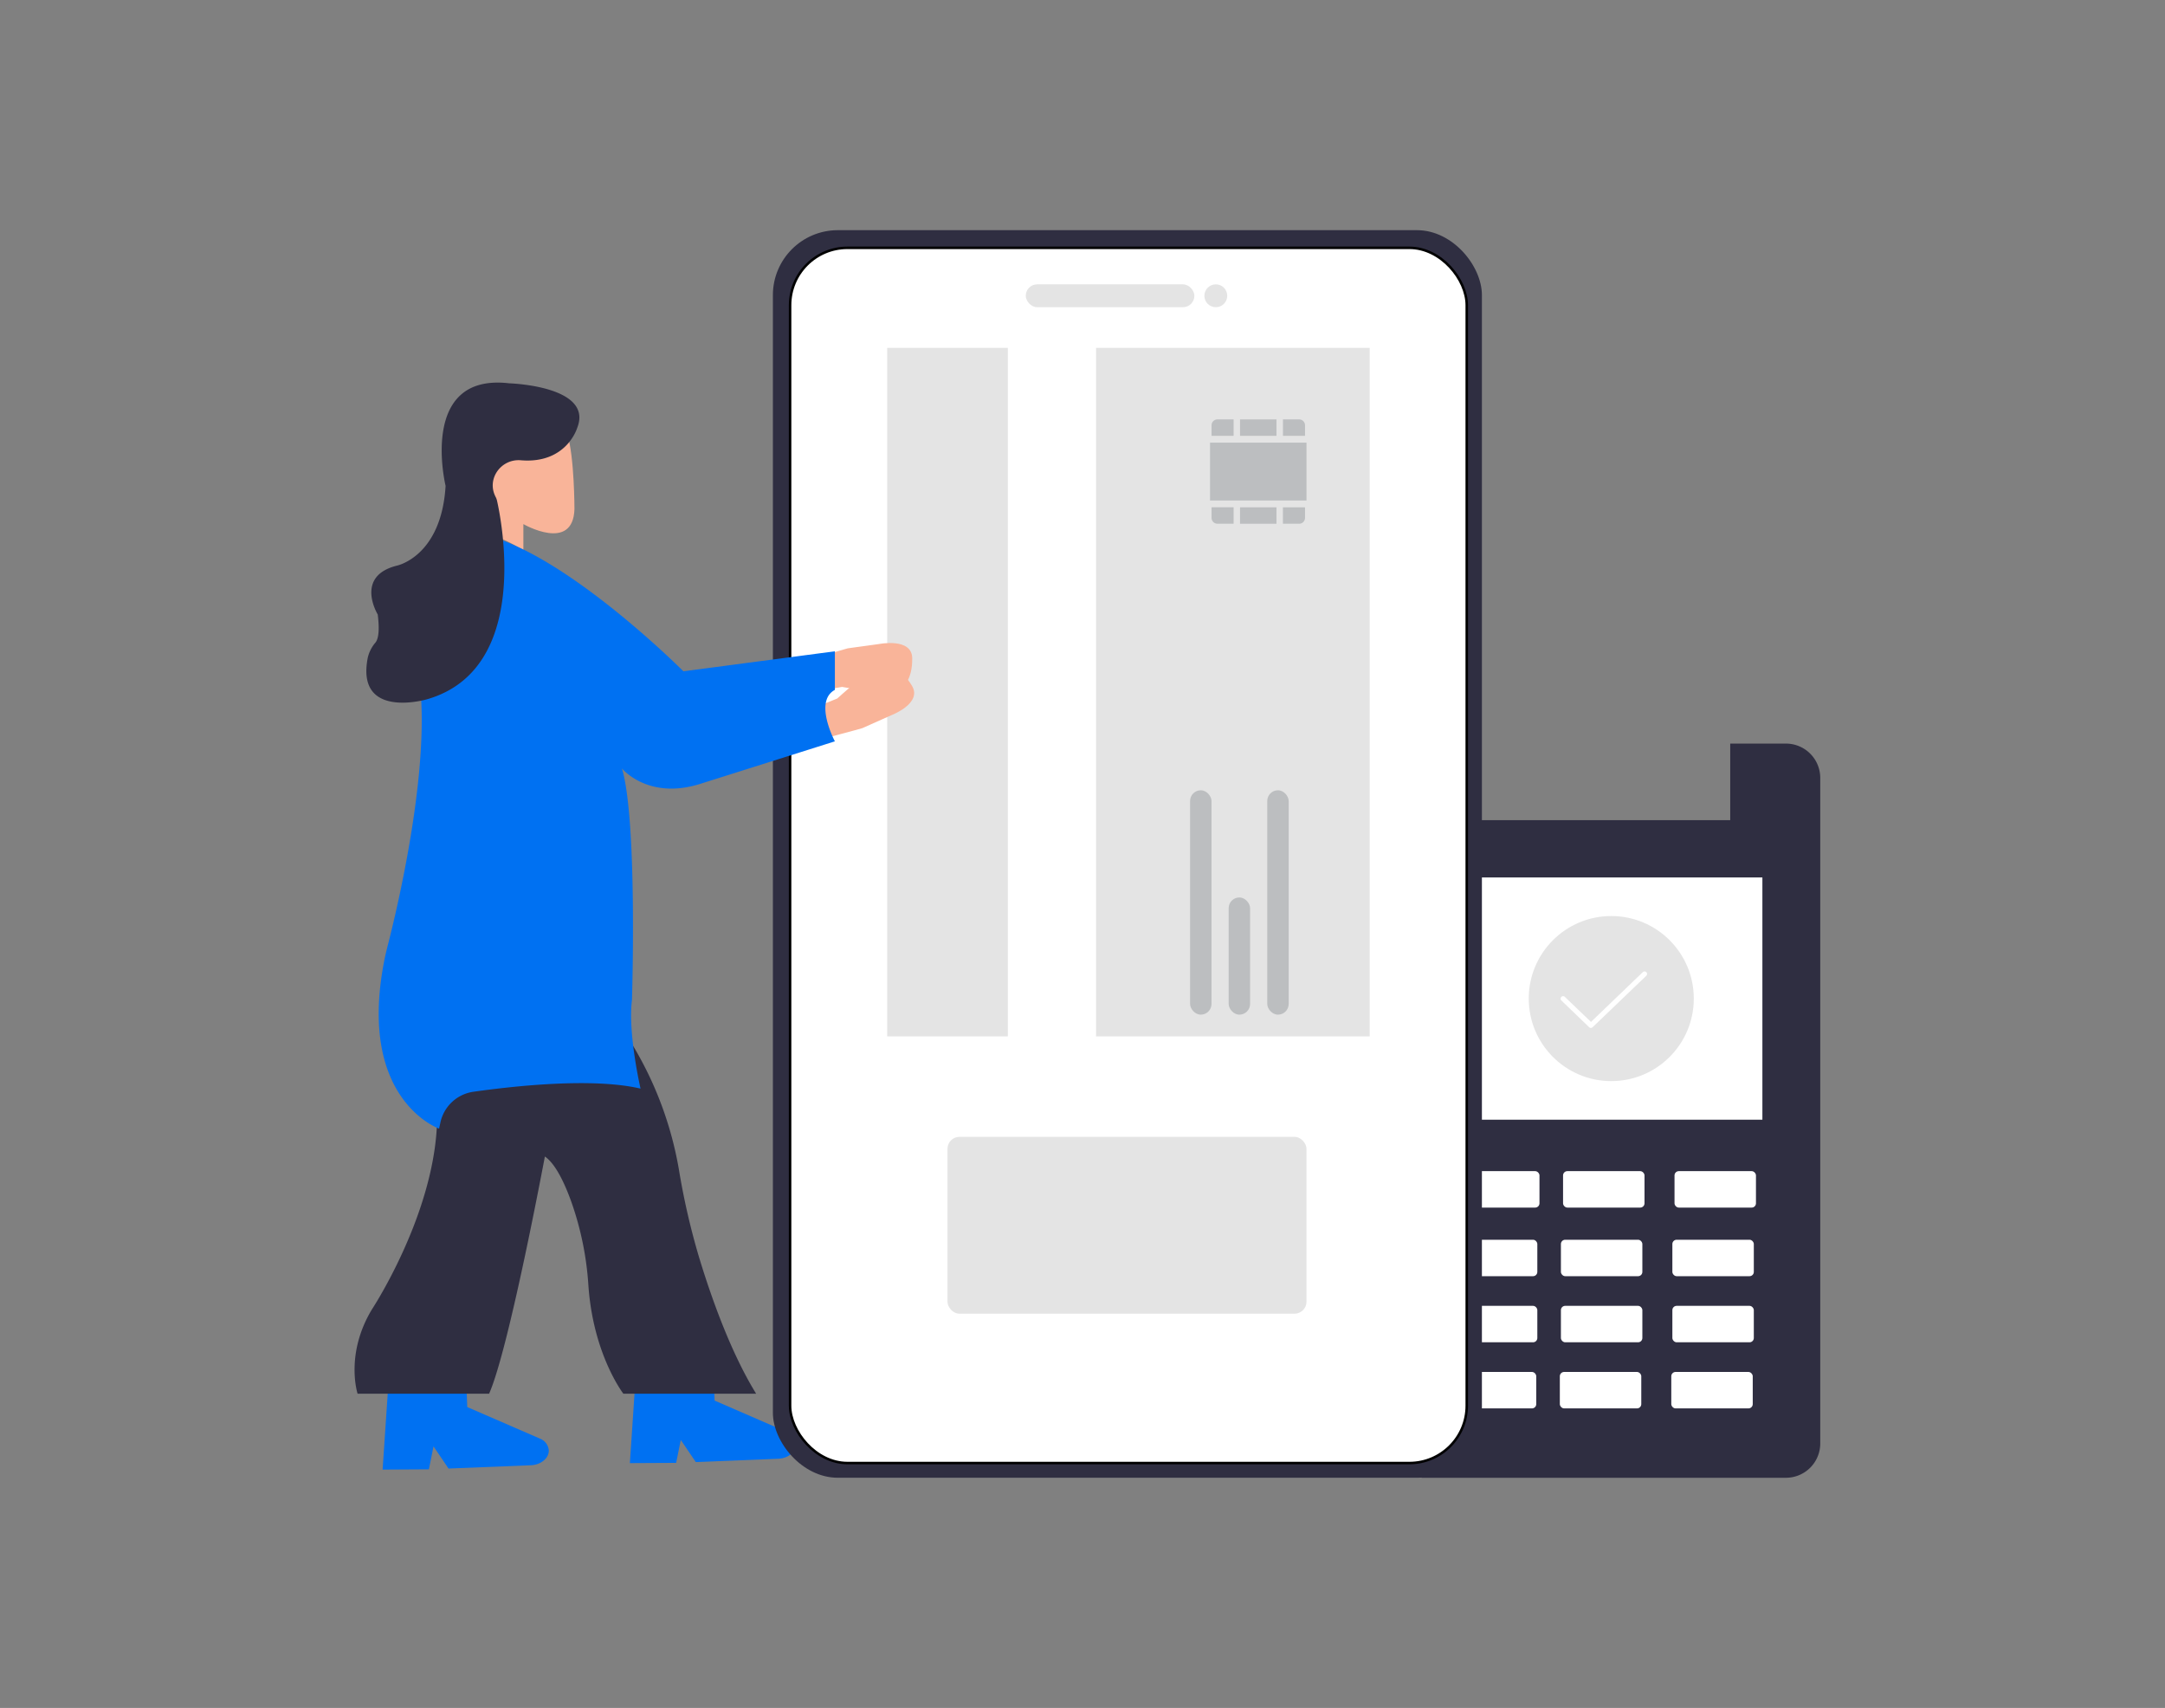  <!DOCTYPE svg PUBLIC "-//W3C//DTD SVG 1.1//EN" "http://www.w3.org/Graphics/SVG/1.1/DTD/svg11.dtd">
<svg id="b85f605b-726d-4660-a3b8-878ed7cb180e" data-name="Layer 1" xmlns="http://www.w3.org/2000/svg" width="865.76" height="682.89" viewBox="0 0 865.76 682.89">
<rect x="0" y="0" width="865.76" height="682.89" fill="#808080" stroke="none"/>
<defs>
<style xmlns="http://www.w3.org/1999/xhtml">*, ::after, ::before { box-sizing: border-box; }
img, svg { vertical-align: middle; }
</style>
<style xmlns="http://www.w3.org/1999/xhtml">*, body, html { -webkit-font-smoothing: antialiased; }
img, svg { max-width: 100%; }
</style>
</defs>
<path d="M153,587.59l18.51-.11,1.85-9.17,6,8.86,32.92-1.32c4.09-.17,7.3-2.87,7.17-6a5.52,5.52,0,0,0-3.39-4.59l-29.21-12.67-.36-9.18L155.2,555Z" fill="#0071f2" data-primary="true"/>
<path d="M251.88,585l18.5-.1,1.86-9.17,6,8.85,32.93-1.32c4.08-.16,7.29-2.86,7.17-6a5.52,5.52,0,0,0-3.39-4.59L285.77,560l-.37-9.18-31.34,1.64Z" fill="#0071f2" data-primary="true"/>
<path d="M714.18,297.31H691.9v30.61H568.47V590.86H714.18a13.73,13.73,0,0,0,13.72-13.73V311A13.73,13.73,0,0,0,714.18,297.31Z" fill="#2f2e41" data-secondary="true"/>
<rect x="578.76" y="350.83" width="126" height="96.86" transform="translate(1283.52 798.52) rotate(-180)" fill="#fff"/>
<circle cx="644.33" cy="399.26" r="33" fill="#e4e4e4"/>
<path d="M636.19,411a1.05,1.05,0,0,1-.7-.28L624.35,400a1,1,0,0,1,0-1.41,1,1,0,0,1,1.42,0l10.45,10,20.73-19.91a1,1,0,0,1,1.39,1.45L636.88,410.7A1,1,0,0,1,636.19,411Z" fill="#fff"/>
<rect x="625.05" y="468.26" width="32.57" height="14.57" rx="1.71" fill="#fff"/>
<rect x="669.62" y="468.26" width="32.57" height="14.57" rx="1.71" fill="#fff"/>
<rect x="583.05" y="468.26" width="32.57" height="14.57" rx="1.71" fill="#fff"/>
<rect x="624.19" y="495.69" width="32.57" height="14.57" rx="1.71" fill="#fff"/>
<rect x="668.76" y="495.69" width="32.57" height="14.57" rx="1.71" fill="#fff"/>
<rect x="582.19" y="495.69" width="32.57" height="14.57" rx="1.71" fill="#fff"/>
<rect x="624.19" y="522.12" width="32.57" height="14.57" rx="1.71" fill="#fff"/>
<rect x="668.76" y="522.12" width="32.57" height="14.57" rx="1.71" fill="#fff"/>
<rect x="582.19" y="522.12" width="32.57" height="14.57" rx="1.71" fill="#fff"/>
<rect x="623.76" y="548.55" width="32.57" height="14.57" rx="1.71" fill="#fff"/>
<rect x="668.33" y="548.55" width="32.57" height="14.57" rx="1.71" fill="#fff"/>
<rect x="581.76" y="548.55" width="32.57" height="14.57" rx="1.71" fill="#fff"/>
<rect x="309.07" y="92.03" width="283.53" height="498.82" rx="25.97" fill="#2f2e41" data-secondary="true"/>
<rect x="315.95" y="99.09" width="270.59" height="485.88" rx="22.94" fill="#fff" stroke="#000" stroke-miterlimit="10"/>
<rect x="354.78" y="139.09" width="48.24" height="275.29" fill="#e4e4e4"/>
<rect x="438.31" y="139.09" width="109.41" height="275.29" fill="#e4e4e4"/>
<rect x="483.88" y="176.98" width="38.57" height="23.14" fill="#bcbec0"/>
<path d="M486.84,167.69h6.47a0,0,0,0,1,0,0v6.57a0,0,0,0,1,0,0h-8.82a0,0,0,0,1,0,0V170A2.35,2.35,0,0,1,486.84,167.69Z" fill="#bcbec0"/>
<rect x="495.88" y="167.69" width="14.57" height="6.57" fill="#bcbec0"/>
<path d="M513,167.69h8.82a0,0,0,0,1,0,0v6.57a0,0,0,0,1,0,0h-6.47a2.35,2.35,0,0,1-2.35-2.35v-4.22A0,0,0,0,1,513,167.69Z" transform="translate(1034.86 341.95) rotate(-180)" fill="#bcbec0"/>
<path d="M515.37,202.83h6.47a0,0,0,0,1,0,0v6.57a0,0,0,0,1,0,0H513a0,0,0,0,1,0,0v-4.22A2.35,2.35,0,0,1,515.37,202.83Z" transform="translate(1034.86 412.24) rotate(180)" fill="#bcbec0"/>
<rect x="495.88" y="202.83" width="14.57" height="6.57" transform="translate(1006.33 412.24) rotate(180)" fill="#bcbec0"/>
<path d="M484.49,202.83h8.82a0,0,0,0,1,0,0v6.57a0,0,0,0,1,0,0h-6.47a2.35,2.35,0,0,1-2.35-2.35v-4.22A0,0,0,0,1,484.49,202.83Z" fill="#bcbec0"/>
<rect x="410.19" y="113.69" width="67.43" height="9.14" rx="4.57" fill="#e4e4e4"/>
<circle cx="486.19" cy="118.26" r="4.57" fill="#e4e4e4"/>
<rect x="475.9" y="315.98" width="8.57" height="89.71" rx="4.29" fill="#bcbec0"/>
<rect x="506.76" y="315.98" width="8.57" height="89.71" rx="4.29" fill="#bcbec0"/>
<rect x="491.33" y="358.83" width="8.57" height="46.86" rx="4.29" fill="#bcbec0"/>
<rect x="378.89" y="454.55" width="143.56" height="70.71" rx="4.79" fill="#e4e4e4"/>
<path d="M209.29,220.41V209.55s19.86,11.43,20.43-6c0,0,0-20.86-2.86-30L189.09,185l6.49,28.57S204.72,216.41,209.29,220.41Z" fill="#f9b499"/>
<path d="M195.58,557.26H143s-5.14-15.71,5.72-33.71c0,0,36-54.57,23.43-97.14l81-8.28a143.62,143.62,0,0,1,18.28,49.15,285.19,285.19,0,0,0,8.24,35.83c5.08,16.66,12.79,38.06,22.71,54.15H249.29s-12.1-15.58-14-43.39a124,124,0,0,0-6.78-33.23c-2.82-7.86-6.43-15.33-10.61-18.23C217.86,462.41,203.58,539.26,195.58,557.26Z" fill="#2f2e41" data-secondary="true"/>
<path d="M356.35,286s12.56-4.71,8.35-11.78-9.49-9-13.67-7.46-16.21,12.52-16.21,12.52l-12.32,5,6,11.25s14.51-3.8,16.36-4.4Z" fill="#f9b499"/>
<path d="M351.46,257.51s13.16-2.65,13.32,5.58-3.27,12.68-7.65,13.56-20.38-2-20.38-2l-13.12,2.24-.83-12.75s14.32-4.46,16.21-4.92Z" fill="#f9b499"/>
<path d="M167.58,270.89c5,35.4-9,93.4-12.42,106.73-.64,2.51-1.24,5-1.71,7.58-10.28,54.72,22.13,66.06,22.13,66.06l.55-2.51a15.75,15.75,0,0,1,13.19-12.23c16.44-2.33,47.71-5.73,66.83-1.26,0,0-5.15-22.28-3.43-35.43,0,0,2.28-71.42-4-92.57,0,0,10.28,12.57,30.86,6.29l54.28-17.14s-8.57-16,0-20.58V260.41l-60.57,8S222,217,189.09,213Z" fill="#0071f2" data-primary="true"/>
<path d="M151.05,245.68s-9.33-15.27,7.63-19.51c0,0,17.82-3.58,19.51-31.91,0,0-11-45.28,25.45-41,0,0,33.93,1,27.15,17.9,0,0-4.27,14.4-22.51,12.87-7.83-.66-13.67,7.29-10.23,14.35,0,.11.1.21.16.32a6.29,6.29,0,0,1,.52,1.39c1.68,7.38,14,67.62-28.17,79.56,0,0-28.36,8.2-23.5-16.64a14.19,14.19,0,0,1,3.11-6.13C151.12,255.68,151.94,252.79,151.05,245.68Z" fill="#2f2e41" data-secondary="true"/>
</svg>